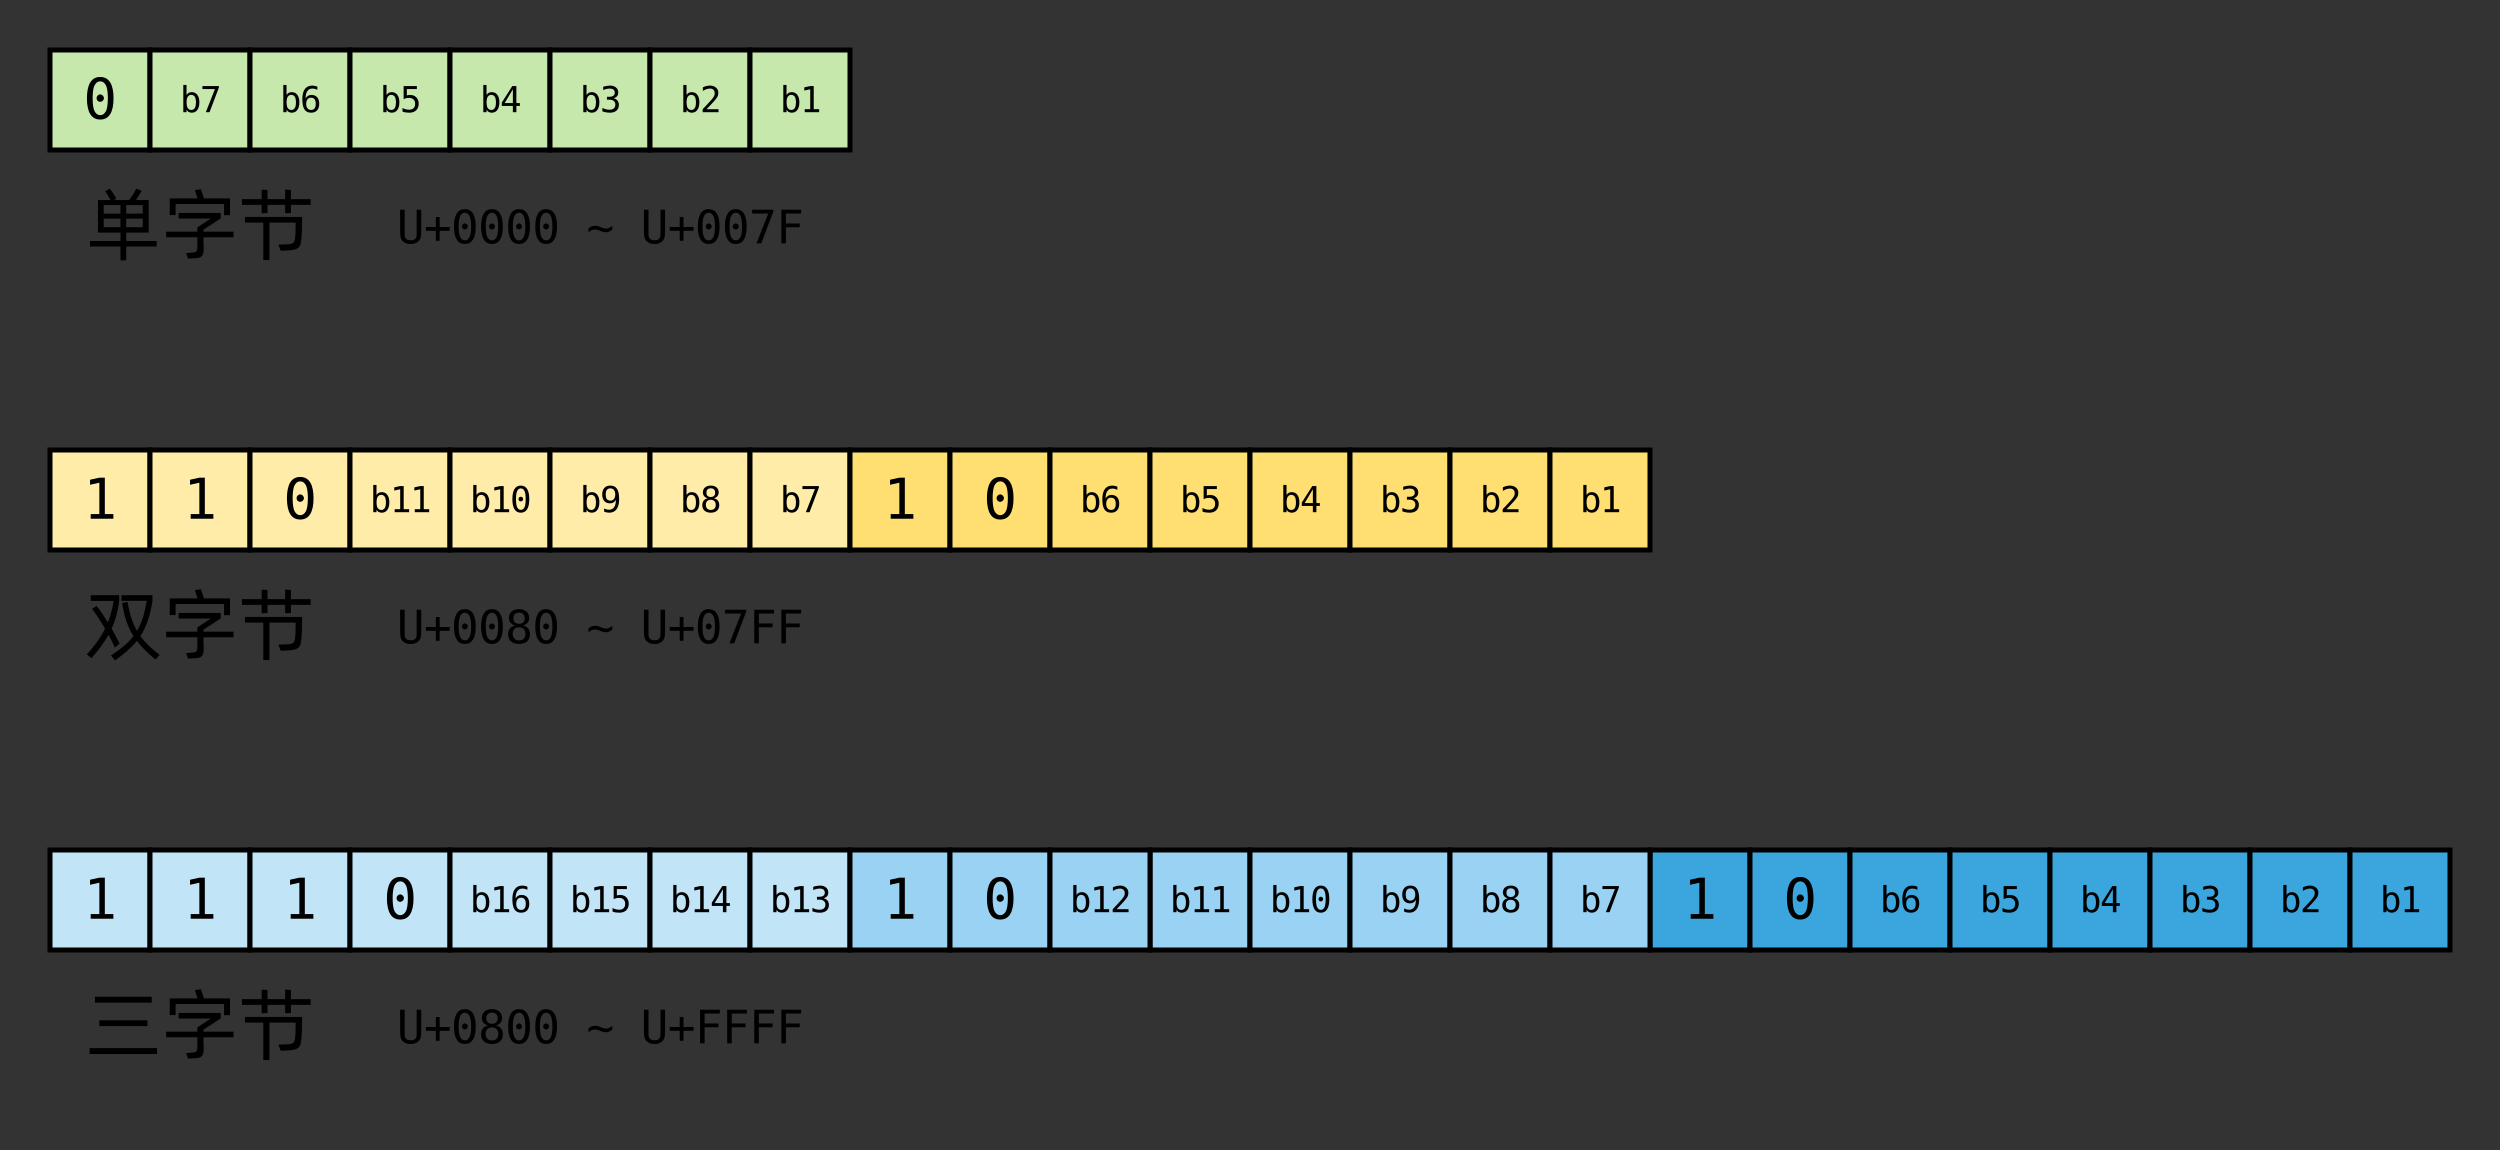 <svg xmlns="http://www.w3.org/2000/svg" xmlns:xlink="http://www.w3.org/1999/xlink" xmlns:lucid="lucid" width="1000" height="460"><rect width="100%" height="100%" fill="#333333" stroke="none"/><g transform="translate(-140 -140)" lucid:page-tab-id="0_0"><path d="M160 160h40v40h-40z" stroke="#000" stroke-width="2" fill="#c7e8ac"/><use xlink:href="#a" transform="matrix(1,0,0,1,165,165) translate(8.311 22.502)"/><path d="M200 160h40v40h-40z" stroke="#000" stroke-width="2" fill="#c7e8ac"/><use xlink:href="#b" transform="matrix(1,0,0,1,205,165) translate(6.973 19.876)"/><path d="M240 160h40v40h-40z" stroke="#000" stroke-width="2" fill="#c7e8ac"/><use xlink:href="#c" transform="matrix(1,0,0,1,245,165) translate(6.973 19.876)"/><path d="M280 160h40v40h-40z" stroke="#000" stroke-width="2" fill="#c7e8ac"/><use xlink:href="#d" transform="matrix(1,0,0,1,285,165) translate(6.973 19.876)"/><path d="M320 160h40v40h-40z" stroke="#000" stroke-width="2" fill="#c7e8ac"/><use xlink:href="#e" transform="matrix(1,0,0,1,325,165) translate(6.973 19.876)"/><path d="M360 160h40v40h-40z" stroke="#000" stroke-width="2" fill="#c7e8ac"/><use xlink:href="#f" transform="matrix(1,0,0,1,365,165) translate(6.973 19.876)"/><path d="M400 160h40v40h-40z" stroke="#000" stroke-width="2" fill="#c7e8ac"/><use xlink:href="#g" transform="matrix(1,0,0,1,405,165) translate(6.973 19.876)"/><path d="M440 160h40v40h-40z" stroke="#000" stroke-width="2" fill="#c7e8ac"/><use xlink:href="#h" transform="matrix(1,0,0,1,445,165) translate(6.973 19.876)"/><path d="M160 320h40v40h-40z" stroke="#000" stroke-width="2" fill="#ffeca9"/><use xlink:href="#i" transform="matrix(1,0,0,1,165,325) translate(8.311 22.502)"/><path d="M200 320h40v40h-40z" stroke="#000" stroke-width="2" fill="#ffeca9"/><use xlink:href="#i" transform="matrix(1,0,0,1,205,325) translate(8.311 22.502)"/><path d="M240 320h40v40h-40z" stroke="#000" stroke-width="2" fill="#ffeca9"/><use xlink:href="#a" transform="matrix(1,0,0,1,245,325) translate(8.311 22.502)"/><path d="M280 320h40v40h-40z" stroke="#000" stroke-width="2" fill="#ffeca9"/><use xlink:href="#j" transform="matrix(1,0,0,1,285,325) translate(2.959 19.876)"/><path d="M320 320h40v40h-40z" stroke="#000" stroke-width="2" fill="#ffeca9"/><use xlink:href="#k" transform="matrix(1,0,0,1,325,325) translate(2.959 19.876)"/><path d="M360 320h40v40h-40z" stroke="#000" stroke-width="2" fill="#ffeca9"/><use xlink:href="#l" transform="matrix(1,0,0,1,365,325) translate(6.973 19.876)"/><path d="M400 320h40v40h-40z" stroke="#000" stroke-width="2" fill="#ffeca9"/><use xlink:href="#m" transform="matrix(1,0,0,1,405,325) translate(6.973 19.876)"/><path d="M440 320h40v40h-40z" stroke="#000" stroke-width="2" fill="#ffeca9"/><use xlink:href="#b" transform="matrix(1,0,0,1,445,325) translate(6.973 19.876)"/><path d="M480 320h40v40h-40z" stroke="#000" stroke-width="2" fill="#ffdf71"/><use xlink:href="#i" transform="matrix(1,0,0,1,485,325) translate(8.311 22.502)"/><path d="M520 320h40v40h-40z" stroke="#000" stroke-width="2" fill="#ffdf71"/><use xlink:href="#a" transform="matrix(1,0,0,1,525,325) translate(8.311 22.502)"/><path d="M560 320h40v40h-40z" stroke="#000" stroke-width="2" fill="#ffdf71"/><use xlink:href="#c" transform="matrix(1,0,0,1,565,325) translate(6.973 19.876)"/><path d="M600 320h40v40h-40z" stroke="#000" stroke-width="2" fill="#ffdf71"/><use xlink:href="#d" transform="matrix(1,0,0,1,605,325) translate(6.973 19.876)"/><path d="M640 320h40v40h-40z" stroke="#000" stroke-width="2" fill="#ffdf71"/><use xlink:href="#e" transform="matrix(1,0,0,1,645,325) translate(6.973 19.876)"/><path d="M680 320h40v40h-40z" stroke="#000" stroke-width="2" fill="#ffdf71"/><use xlink:href="#f" transform="matrix(1,0,0,1,685,325) translate(6.973 19.876)"/><path d="M720 320h40v40h-40z" stroke="#000" stroke-width="2" fill="#ffdf71"/><use xlink:href="#g" transform="matrix(1,0,0,1,725,325) translate(6.973 19.876)"/><path d="M760 320h40v40h-40z" stroke="#000" stroke-width="2" fill="#ffdf71"/><use xlink:href="#h" transform="matrix(1,0,0,1,765,325) translate(6.973 19.876)"/><path d="M160 480h40v40h-40z" stroke="#000" stroke-width="2" fill="#c1e4f7"/><use xlink:href="#i" transform="matrix(1,0,0,1,165,485) translate(8.311 22.502)"/><path d="M200 480h40v40h-40z" stroke="#000" stroke-width="2" fill="#c1e4f7"/><use xlink:href="#i" transform="matrix(1,0,0,1,205,485) translate(8.311 22.502)"/><path d="M240 480h40v40h-40z" stroke="#000" stroke-width="2" fill="#c1e4f7"/><use xlink:href="#i" transform="matrix(1,0,0,1,245,485) translate(8.311 22.502)"/><path d="M280 480h40v40h-40z" stroke="#000" stroke-width="2" fill="#c1e4f7"/><use xlink:href="#a" transform="matrix(1,0,0,1,285,485) translate(8.311 22.502)"/><path d="M320 480h40v40h-40z" stroke="#000" stroke-width="2" fill="#c1e4f7"/><use xlink:href="#n" transform="matrix(1,0,0,1,325,485) translate(2.959 19.876)"/><path d="M360 480h40v40h-40z" stroke="#000" stroke-width="2" fill="#c1e4f7"/><use xlink:href="#o" transform="matrix(1,0,0,1,365,485) translate(2.959 19.876)"/><path d="M400 480h40v40h-40z" stroke="#000" stroke-width="2" fill="#c1e4f7"/><use xlink:href="#p" transform="matrix(1,0,0,1,405,485) translate(2.959 19.876)"/><path d="M440 480h40v40h-40z" stroke="#000" stroke-width="2" fill="#c1e4f7"/><use xlink:href="#q" transform="matrix(1,0,0,1,445,485) translate(2.959 19.876)"/><path d="M480 480h40v40h-40z" stroke="#000" stroke-width="2" fill="#99d2f2"/><use xlink:href="#i" transform="matrix(1,0,0,1,485,485) translate(8.311 22.502)"/><path d="M520 480h40v40h-40z" stroke="#000" stroke-width="2" fill="#99d2f2"/><use xlink:href="#a" transform="matrix(1,0,0,1,525,485) translate(8.311 22.502)"/><path d="M800 480h40v40h-40z" stroke="#000" stroke-width="2" fill="#3aa6dd"/><use xlink:href="#i" transform="matrix(1,0,0,1,805,485) translate(8.311 22.502)"/><path d="M840 480h40v40h-40z" stroke="#000" stroke-width="2" fill="#3aa6dd"/><use xlink:href="#a" transform="matrix(1,0,0,1,845,485) translate(8.311 22.502)"/><path d="M880 480h40v40h-40z" stroke="#000" stroke-width="2" fill="#3aa6dd"/><use xlink:href="#c" transform="matrix(1,0,0,1,885,485) translate(6.973 19.876)"/><path d="M920 480h40v40h-40z" stroke="#000" stroke-width="2" fill="#3aa6dd"/><use xlink:href="#d" transform="matrix(1,0,0,1,925,485) translate(6.973 19.876)"/><path d="M960 480h40v40h-40z" stroke="#000" stroke-width="2" fill="#3aa6dd"/><use xlink:href="#e" transform="matrix(1,0,0,1,965,485) translate(6.973 19.876)"/><path d="M1000 480h40v40h-40z" stroke="#000" stroke-width="2" fill="#3aa6dd"/><use xlink:href="#f" transform="matrix(1,0,0,1,1005,485) translate(6.973 19.876)"/><path d="M1040 480h40v40h-40z" stroke="#000" stroke-width="2" fill="#3aa6dd"/><use xlink:href="#g" transform="matrix(1,0,0,1,1045,485) translate(6.973 19.876)"/><path d="M1080 480h40v40h-40z" stroke="#000" stroke-width="2" fill="#3aa6dd"/><use xlink:href="#h" transform="matrix(1,0,0,1,1085,485) translate(6.973 19.876)"/><path d="M600 480h40v40h-40z" stroke="#000" stroke-width="2" fill="#99d2f2"/><use xlink:href="#j" transform="matrix(1,0,0,1,605,485) translate(2.959 19.876)"/><path d="M640 480h40v40h-40z" stroke="#000" stroke-width="2" fill="#99d2f2"/><use xlink:href="#k" transform="matrix(1,0,0,1,645,485) translate(2.959 19.876)"/><path d="M680 480h40v40h-40z" stroke="#000" stroke-width="2" fill="#99d2f2"/><use xlink:href="#l" transform="matrix(1,0,0,1,685,485) translate(6.973 19.876)"/><path d="M720 480h40v40h-40z" stroke="#000" stroke-width="2" fill="#99d2f2"/><use xlink:href="#m" transform="matrix(1,0,0,1,725,485) translate(6.973 19.876)"/><path d="M760 480h40v40h-40z" stroke="#000" stroke-width="2" fill="#99d2f2"/><use xlink:href="#b" transform="matrix(1,0,0,1,765,485) translate(6.973 19.876)"/><path d="M560 480h40v40h-40z" stroke="#000" stroke-width="2" fill="#99d2f2"/><use xlink:href="#r" transform="matrix(1,0,0,1,565,485) translate(2.959 19.876)"/><path d="M160 200h120v60H160z" stroke="#000" stroke-opacity="0" stroke-width="2" fill="#fff" fill-opacity="0"/><use xlink:href="#s" transform="matrix(1,0,0,1,165,205) translate(9.08 35.792)"/><use xlink:href="#t" transform="matrix(1,0,0,1,165,205) translate(39.693 35.792)"/><use xlink:href="#u" transform="matrix(1,0,0,1,165,205) translate(70.307 35.792)"/><path d="M160 360h120v60H160z" stroke="#000" stroke-opacity="0" stroke-width="2" fill="#fff" fill-opacity="0"/><use xlink:href="#v" transform="matrix(1,0,0,1,165,365) translate(9.08 35.792)"/><use xlink:href="#t" transform="matrix(1,0,0,1,165,365) translate(39.693 35.792)"/><use xlink:href="#u" transform="matrix(1,0,0,1,165,365) translate(70.307 35.792)"/><path d="M160 520h120v60H160z" stroke="#000" stroke-opacity="0" stroke-width="2" fill="#fff" fill-opacity="0"/><use xlink:href="#w" transform="matrix(1,0,0,1,165,525) translate(9.08 35.792)"/><use xlink:href="#t" transform="matrix(1,0,0,1,165,525) translate(39.693 35.792)"/><use xlink:href="#u" transform="matrix(1,0,0,1,165,525) translate(70.307 35.792)"/><path d="M280 200h200v60H280z" stroke="#000" stroke-opacity="0" stroke-width="2" fill="#fff" fill-opacity="0"/><g><use xlink:href="#x" transform="matrix(1,0,0,1,285,205) translate(13.723 32.333)"/><use xlink:href="#y" transform="matrix(1,0,0,1,285,205) translate(89.582 32.333)"/><use xlink:href="#z" transform="matrix(1,0,0,1,285,205) translate(111.255 32.333)"/></g><path d="M280 360h200v60H280z" stroke="#000" stroke-opacity="0" stroke-width="2" fill="#fff" fill-opacity="0"/><g><use xlink:href="#A" transform="matrix(1,0,0,1,285,365) translate(13.723 32.333)"/><use xlink:href="#y" transform="matrix(1,0,0,1,285,365) translate(89.582 32.333)"/><use xlink:href="#B" transform="matrix(1,0,0,1,285,365) translate(111.255 32.333)"/></g><path d="M280 520h200v60H280z" stroke="#000" stroke-opacity="0" stroke-width="2" fill="#fff" fill-opacity="0"/><g><use xlink:href="#C" transform="matrix(1,0,0,1,285,525) translate(13.723 32.333)"/><use xlink:href="#y" transform="matrix(1,0,0,1,285,525) translate(89.582 32.333)"/><use xlink:href="#D" transform="matrix(1,0,0,1,285,525) translate(111.255 32.333)"/></g><defs><path d="M614-616c-74 0-131-59-131-134 0-70 61-135 131-135 72 0 136 64 136 135 0 73-63 134-136 134zm2-744c-94 0-159 53-210 152-88 171-88 754 0 925 51 99 116 152 210 152 95 0 161-53 212-152 88-172 88-754 0-925-51-99-117-152-212-152zm0-160c159 0 280 65 362 196s122 324 122 579-40 447-122 578S775 29 616 29 336-36 255-167 133-490 133-745s41-448 122-579 202-196 361-196" id="E"/><use transform="matrix(0.011,0,0,0.011,0,0)" xlink:href="#E" id="a"/><path d="M850-236c87-126 87-521 0-646-49-70-112-109-201-109s-154 38-203 109c-89 127-89 518 0 645 49 71 114 110 203 110s152-39 201-109zM676 29c-146 0-244-69-299-170V0H193v-1556h184v579c53-101 154-170 301-170 297 0 434 260 434 584 0 329-136 592-436 592" id="F"/><path d="M139-1493h940v86L545 0H334l520-1323H139v-170" id="G"/><g id="b"><use transform="matrix(0.007,0,0,0.007,0,0)" xlink:href="#F"/><use transform="matrix(0.007,0,0,0.007,8.027,0)" xlink:href="#G"/></g><path d="M700-1520c110 1 208 25 291 60v186c-76-45-168-75-282-76-128 0-225 48-291 144s-99 239-99 426c56-120 164-206 328-207 298-2 453 200 453 508 0 310-163 509-465 508-173 0-300-63-381-187S133-478 133-745c0-252 48-445 145-577s238-198 422-198zM901-479c0-212-74-350-270-350-186 0-277 151-277 350s91 350 277 350c196 0 271-139 270-350" id="H"/><g id="c"><use transform="matrix(0.007,0,0,0.007,0,0)" xlink:href="#F"/><use transform="matrix(0.007,0,0,0.007,8.027,0)" xlink:href="#H"/></g><path d="M512-817c-121 1-221 29-305 74v-750h756v170H391v367c52-19 108-31 174-31 306-4 504 201 504 508 0 316-212 508-532 508-154 0-286-20-394-64v-205c109 59 223 97 375 99 219 2 348-121 348-338 0-215-137-340-354-338" id="I"/><g id="d"><use transform="matrix(0.007,0,0,0.007,0,0)" xlink:href="#F"/><use transform="matrix(0.007,0,0,0.007,8.027,0)" xlink:href="#I"/></g><path d="M735-1309L264-520h471v-789zm-33-184h234v973h199v164H936V0H735v-356H102v-191" id="J"/><g id="e"><use transform="matrix(0.007,0,0,0.007,0,0)" xlink:href="#F"/><use transform="matrix(0.007,0,0,0.007,8.027,0)" xlink:href="#J"/></g><path d="M1044-1120c-1 183-111 281-268 321 181 46 302 172 303 387 1 289-218 445-522 441-155-2-297-31-420-74v-201c118 61 239 103 398 105 208 2 343-93 344-291 1-181-141-287-330-283H395v-166h154c169 2 295-74 295-231 0-161-111-239-279-238-146 2-264 35-383 80v-186c132-34 244-61 383-64 268-6 481 146 479 400" id="K"/><g id="f"><use transform="matrix(0.007,0,0,0.007,0,0)" xlink:href="#F"/><use transform="matrix(0.007,0,0,0.007,8.027,0)" xlink:href="#K"/></g><path d="M563-1520c272-5 493 161 486 422-5 184-82 278-189 404-156 183-266 291-487 524h686V0H152v-170c181-191 381-399 520-561 68-80 112-147 135-197s35-102 35-155c2-166-108-271-275-267-164 4-280 61-403 133v-204c119-56 242-96 399-99" id="L"/><g id="g"><use transform="matrix(0.007,0,0,0.007,0,0)" xlink:href="#F"/><use transform="matrix(0.007,0,0,0.007,8.027,0)" xlink:href="#L"/></g><path d="M270-170h314v-1141l-338 76v-184l336-74h202v1323h310V0H270v-170" id="M"/><g id="h"><use transform="matrix(0.007,0,0,0.007,0,0)" xlink:href="#F"/><use transform="matrix(0.007,0,0,0.007,8.027,0)" xlink:href="#M"/></g><use transform="matrix(0.011,0,0,0.011,0,0)" xlink:href="#M" id="i"/><g id="j"><use transform="matrix(0.007,0,0,0.007,0,0)" xlink:href="#F"/><use transform="matrix(0.007,0,0,0.007,8.027,0)" xlink:href="#M"/><use transform="matrix(0.007,0,0,0.007,16.055,0)" xlink:href="#M"/></g><g id="k"><use transform="matrix(0.007,0,0,0.007,0,0)" xlink:href="#F"/><use transform="matrix(0.007,0,0,0.007,8.027,0)" xlink:href="#M"/><use transform="matrix(0.007,0,0,0.007,16.055,0)" xlink:href="#E"/></g><path d="M326-1012c0 212 72 350 270 350 186 0 276-151 276-350s-90-350-276-350c-196 0-271 139-270 350zM526 29C417 28 318 4 236-31v-186c76 45 168 75 282 76 128 0 224-49 290-145s99-238 99-425c-55 120-164 206-327 207-299 2-453-201-453-510 0-310 162-507 465-506 173 0 300 62 381 187s121 321 121 588c0 251-49 443-146 575S711 29 526 29" id="N"/><g id="l"><use transform="matrix(0.007,0,0,0.007,0,0)" xlink:href="#F"/><use transform="matrix(0.007,0,0,0.007,8.027,0)" xlink:href="#N"/></g><path d="M899-420c0-180-104-289-283-289-180 0-282 108-282 289 0 180 104 291 282 291 182 0 283-107 283-291zm-768 21c0-223 119-354 309-394-157-38-273-156-274-340-1-248 191-387 450-387 260 0 452 139 451 387-1 184-118 303-274 340 189 40 308 170 309 392 1 278-198 430-486 430S130-121 131-399zm485-965c-161 0-249 90-249 250s89 246 249 246c161 0 251-86 250-246 0-163-87-250-250-250" id="O"/><g id="m"><use transform="matrix(0.007,0,0,0.007,0,0)" xlink:href="#F"/><use transform="matrix(0.007,0,0,0.007,8.027,0)" xlink:href="#O"/></g><g id="n"><use transform="matrix(0.007,0,0,0.007,0,0)" xlink:href="#F"/><use transform="matrix(0.007,0,0,0.007,8.027,0)" xlink:href="#M"/><use transform="matrix(0.007,0,0,0.007,16.055,0)" xlink:href="#H"/></g><g id="o"><use transform="matrix(0.007,0,0,0.007,0,0)" xlink:href="#F"/><use transform="matrix(0.007,0,0,0.007,8.027,0)" xlink:href="#M"/><use transform="matrix(0.007,0,0,0.007,16.055,0)" xlink:href="#I"/></g><g id="p"><use transform="matrix(0.007,0,0,0.007,0,0)" xlink:href="#F"/><use transform="matrix(0.007,0,0,0.007,8.027,0)" xlink:href="#M"/><use transform="matrix(0.007,0,0,0.007,16.055,0)" xlink:href="#J"/></g><g id="q"><use transform="matrix(0.007,0,0,0.007,0,0)" xlink:href="#F"/><use transform="matrix(0.007,0,0,0.007,8.027,0)" xlink:href="#M"/><use transform="matrix(0.007,0,0,0.007,16.055,0)" xlink:href="#K"/></g><g id="r"><use transform="matrix(0.007,0,0,0.007,0,0)" xlink:href="#F"/><use transform="matrix(0.007,0,0,0.007,8.027,0)" xlink:href="#M"/><use transform="matrix(0.007,0,0,0.007,16.055,0)" xlink:href="#L"/></g><path d="M565-670c35-44 69-96 96-148l67 29c-18 35-50 85-74 119h165v420H529v108h393v72H529v178h-74V-70H62v-72h393v-108H165v-420h162c-18-36-46-84-70-113l60-34c30 37 60 83 84 127l-29 20h193zm-326 65v110h216v-110H239zm504 0H529v110h214v-110zM455-320v-110H239v110h216zm288 0v-110H529v110h214" id="P"/><use transform="matrix(0.031,0,0,0.031,0,0)" xlink:href="#P" id="s"/><path d="M505-811c14 37 27 81 40 120h336v216h-77v-144H179v143h-76v-215h359c-9-32-23-78-35-106zm421 621H539c-6 82 21 198-23 244-32 34-116 24-176 33l-25-73c44-6 104-1 133-21 23-40 7-124 12-183H57v-72h403v-56l174-114H218v-72h543v71L539-289v27h387v72" id="Q"/><use transform="matrix(0.031,0,0,0.031,0,0)" xlink:href="#Q" id="t"/><path d="M934-682v74H680v108h-75v-108H377v108h-75v-108H47v-74h255v-122l75 3v119h228v-122l75 3v119h254zM727-148c16-62 10-158 14-231H402v483h-79v-483H86v-73h739c-7 121 3 247-22 352-21 88-145 78-255 84l-30-78c79-10 192 15 209-54" id="R"/><use transform="matrix(0.031,0,0,0.031,0,0)" xlink:href="#R" id="u"/><path d="M341-301c36 63 74 131 102 194l-61 51c-22-55-52-112-81-166C238-111 167-21 81 80L21 31c96-105 172-205 235-332-49-85-113-185-167-256l58-38c47 60 102 142 146 214 34-86 58-175 73-278H72v-74h367v76c-20 139-49 248-98 356zm527-357c-29 177-74 330-156 453 70 95 149 166 248 242l-52 61C814 21 737-51 667-143 587-44 496 28 385 109l-53-64c119-78 211-148 291-250-78-123-119-251-146-427l69-14c26 150 60 265 123 374 65-110 99-233 125-388H468v-73h400v75" id="S"/><use transform="matrix(0.031,0,0,0.031,0,0)" xlink:href="#S" id="v"/><path d="M858-713v77H126v-77h732zm-55 304v75H182v-75h621zM927-50v76H57v-76h870" id="T"/><use transform="matrix(0.031,0,0,0.031,0,0)" xlink:href="#T" id="w"/><path d="M147-573v-920h203v1012c-18 236 56 346 266 346 147 0 240-59 261-190 4-31 6-82 6-154v-1014h202v920c-4 268-7 369-127 485C878-11 767 29 616 29c-229 0-384-97-440-277-20-65-29-174-29-325" id="U"/><path d="M700-1171v444h445v170H700v444H532v-444H88v-170h444v-444h168" id="V"/><g id="x"><use transform="matrix(0.009,0,0,0.009,0,0)" xlink:href="#U"/><use transform="matrix(0.009,0,0,0.009,10.837,0)" xlink:href="#V"/><use transform="matrix(0.009,0,0,0.009,21.674,0)" xlink:href="#E"/><use transform="matrix(0.009,0,0,0.009,32.511,0)" xlink:href="#E"/><use transform="matrix(0.009,0,0,0.009,43.348,0)" xlink:href="#E"/><use transform="matrix(0.009,0,0,0.009,54.185,0)" xlink:href="#E"/></g><path d="M864-657c125-4 198-56 281-123v174c-87 66-164 111-297 114-155 4-302-128-467-122-133 5-209 52-293 122v-174c91-68 169-108 307-114 169-8 315 128 469 123" id="W"/><use transform="matrix(0.009,0,0,0.009,0,0)" xlink:href="#W" id="y"/><path d="M233-1493h879v170H436v440h613v170H436V0H233v-1493" id="X"/><g id="z"><use transform="matrix(0.009,0,0,0.009,0,0)" xlink:href="#U"/><use transform="matrix(0.009,0,0,0.009,10.837,0)" xlink:href="#V"/><use transform="matrix(0.009,0,0,0.009,21.674,0)" xlink:href="#E"/><use transform="matrix(0.009,0,0,0.009,32.511,0)" xlink:href="#E"/><use transform="matrix(0.009,0,0,0.009,43.348,0)" xlink:href="#G"/><use transform="matrix(0.009,0,0,0.009,54.185,0)" xlink:href="#X"/></g><g id="A"><use transform="matrix(0.009,0,0,0.009,0,0)" xlink:href="#U"/><use transform="matrix(0.009,0,0,0.009,10.837,0)" xlink:href="#V"/><use transform="matrix(0.009,0,0,0.009,21.674,0)" xlink:href="#E"/><use transform="matrix(0.009,0,0,0.009,32.511,0)" xlink:href="#E"/><use transform="matrix(0.009,0,0,0.009,43.348,0)" xlink:href="#O"/><use transform="matrix(0.009,0,0,0.009,54.185,0)" xlink:href="#E"/></g><g id="B"><use transform="matrix(0.009,0,0,0.009,0,0)" xlink:href="#U"/><use transform="matrix(0.009,0,0,0.009,10.837,0)" xlink:href="#V"/><use transform="matrix(0.009,0,0,0.009,21.674,0)" xlink:href="#E"/><use transform="matrix(0.009,0,0,0.009,32.511,0)" xlink:href="#G"/><use transform="matrix(0.009,0,0,0.009,43.348,0)" xlink:href="#X"/><use transform="matrix(0.009,0,0,0.009,54.185,0)" xlink:href="#X"/></g><g id="C"><use transform="matrix(0.009,0,0,0.009,0,0)" xlink:href="#U"/><use transform="matrix(0.009,0,0,0.009,10.837,0)" xlink:href="#V"/><use transform="matrix(0.009,0,0,0.009,21.674,0)" xlink:href="#E"/><use transform="matrix(0.009,0,0,0.009,32.511,0)" xlink:href="#O"/><use transform="matrix(0.009,0,0,0.009,43.348,0)" xlink:href="#E"/><use transform="matrix(0.009,0,0,0.009,54.185,0)" xlink:href="#E"/></g><g id="D"><use transform="matrix(0.009,0,0,0.009,0,0)" xlink:href="#U"/><use transform="matrix(0.009,0,0,0.009,10.837,0)" xlink:href="#V"/><use transform="matrix(0.009,0,0,0.009,21.674,0)" xlink:href="#X"/><use transform="matrix(0.009,0,0,0.009,32.511,0)" xlink:href="#X"/><use transform="matrix(0.009,0,0,0.009,43.348,0)" xlink:href="#X"/><use transform="matrix(0.009,0,0,0.009,54.185,0)" xlink:href="#X"/></g></defs></g></svg>